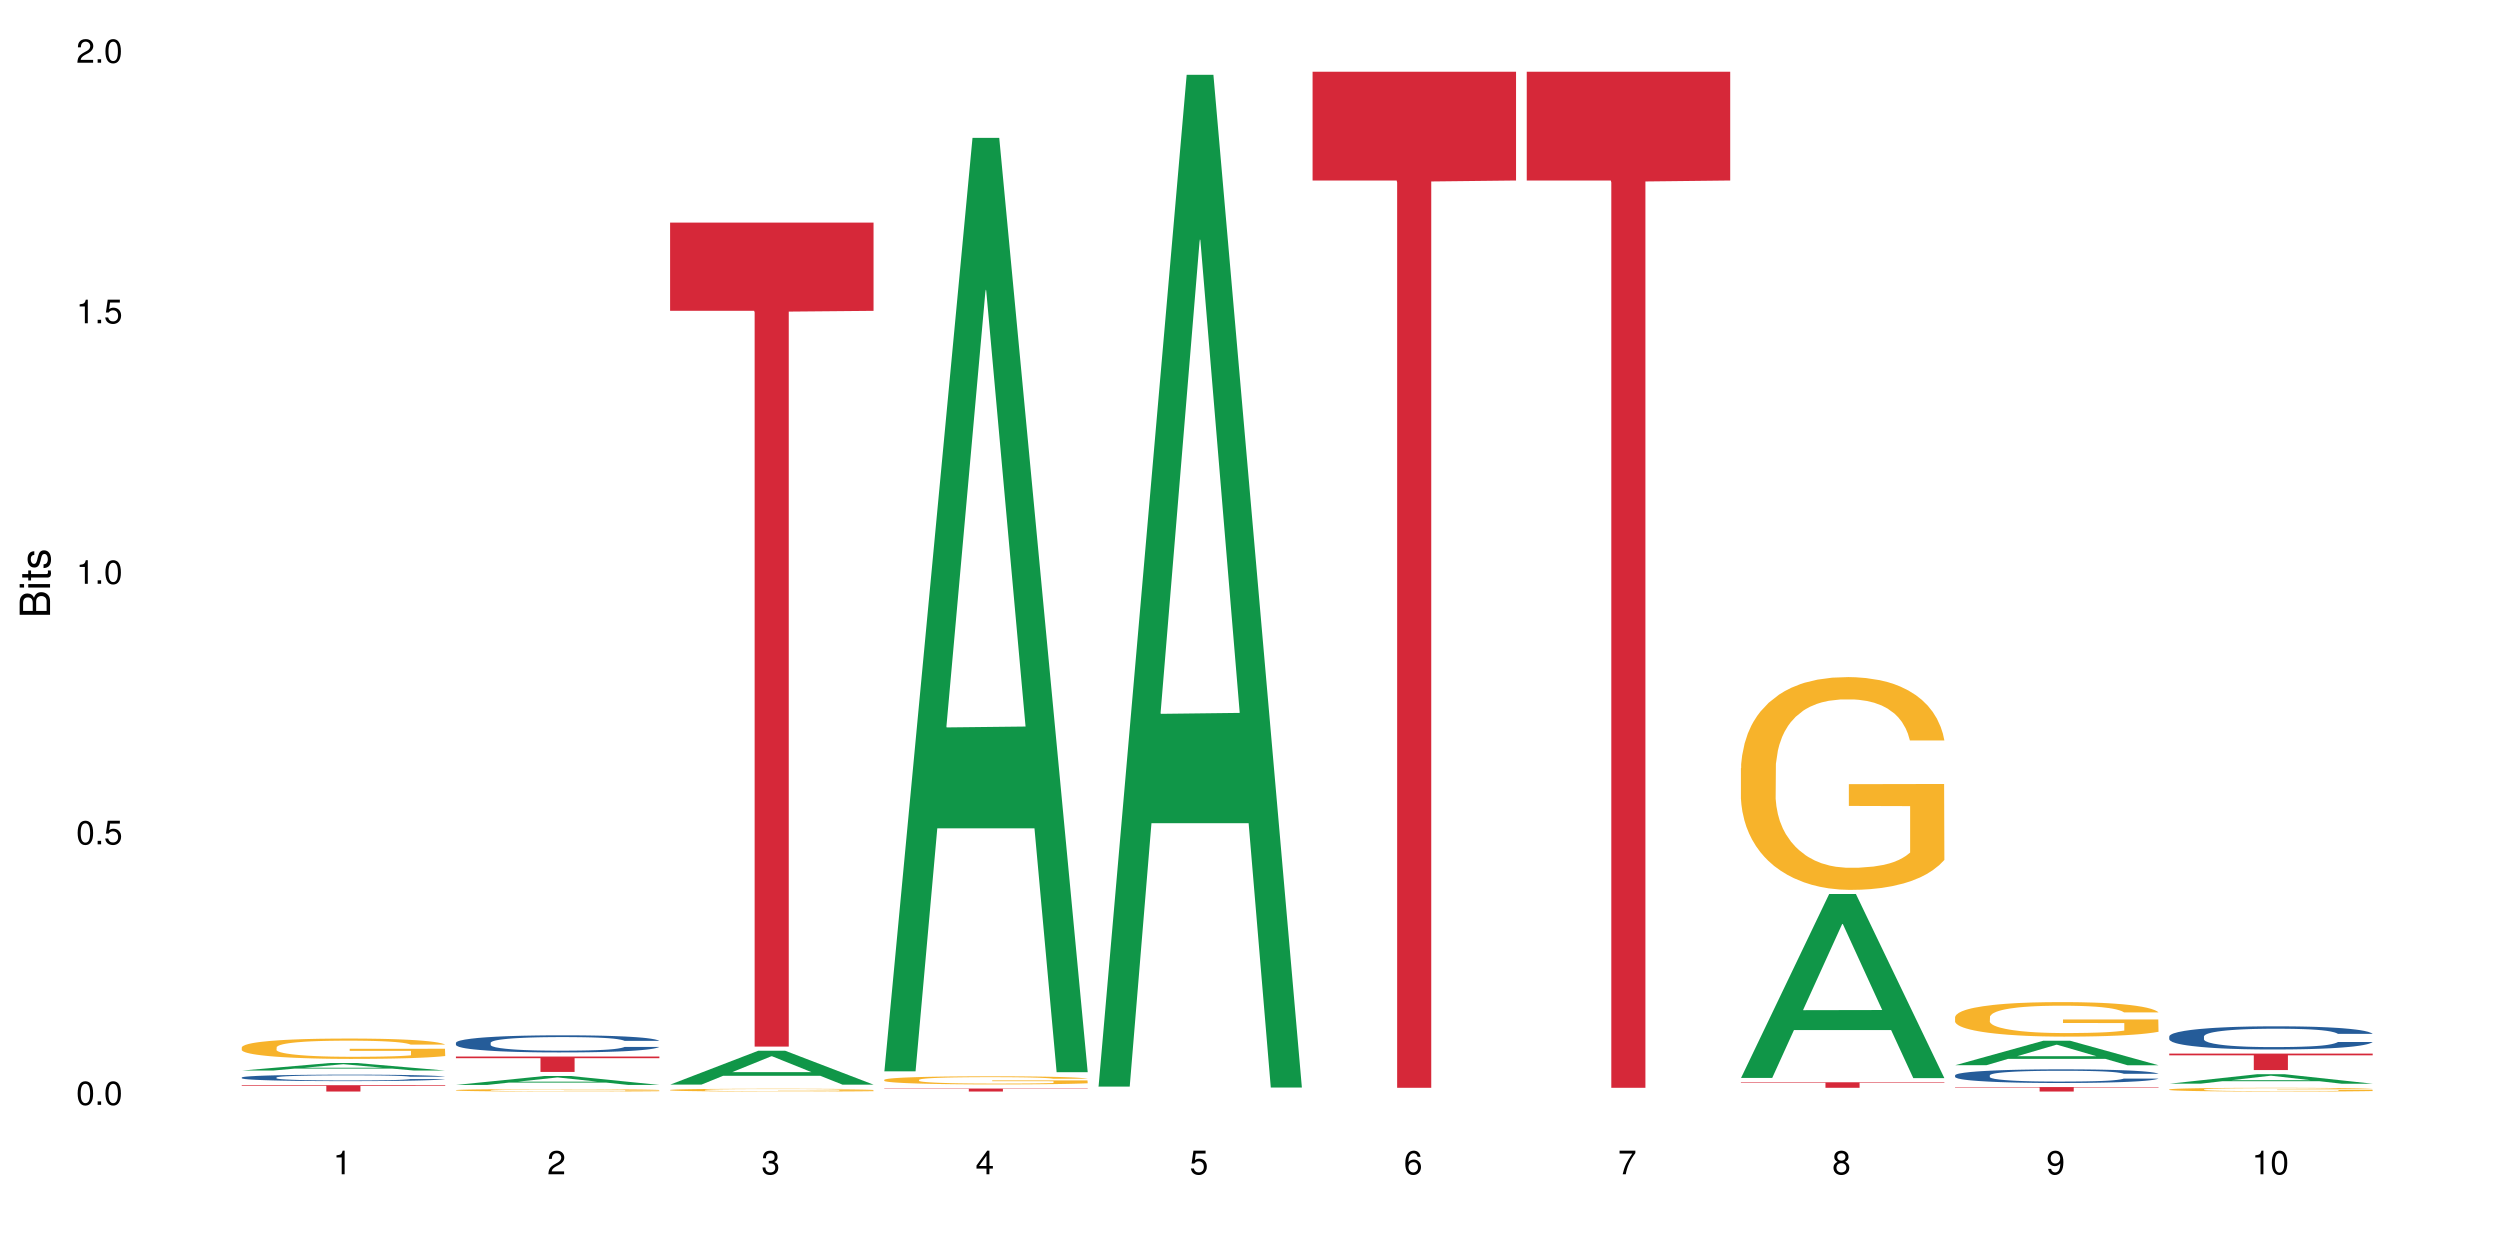 <?xml version="1.0" encoding="UTF-8"?>
<svg xmlns="http://www.w3.org/2000/svg" xmlns:xlink="http://www.w3.org/1999/xlink" width="720pt" height="360pt" viewBox="0 0 720 360" version="1.1">
<defs>
<g>
<symbol overflow="visible" id="glyph0-0">
<path style="stroke:none;" d=""/>
</symbol>
<symbol overflow="visible" id="glyph0-1">
<path style="stroke:none;" d="M 2.641 -6.797 C 2 -6.797 1.422 -6.531 1.078 -6.047 C 0.641 -5.453 0.406 -4.547 0.406 -3.297 C 0.406 -1 1.188 0.219 2.641 0.219 C 4.078 0.219 4.859 -1 4.859 -3.234 C 4.859 -4.562 4.656 -5.438 4.203 -6.047 C 3.844 -6.531 3.281 -6.797 2.641 -6.797 Z M 2.641 -6.047 C 3.547 -6.047 4 -5.125 4 -3.312 C 4 -1.375 3.562 -0.484 2.625 -0.484 C 1.734 -0.484 1.281 -1.422 1.281 -3.281 C 1.281 -5.141 1.734 -6.047 2.641 -6.047 Z M 2.641 -6.047 "/>
</symbol>
<symbol overflow="visible" id="glyph0-2">
<path style="stroke:none;" d="M 1.828 -1 L 0.828 -1 L 0.828 0 L 1.828 0 Z M 1.828 -1 "/>
</symbol>
<symbol overflow="visible" id="glyph0-3">
<path style="stroke:none;" d="M 4.562 -6.797 L 1.062 -6.797 L 0.547 -3.094 L 1.328 -3.094 C 1.719 -3.562 2.047 -3.734 2.578 -3.734 C 3.484 -3.734 4.062 -3.109 4.062 -2.094 C 4.062 -1.125 3.484 -0.531 2.578 -0.531 C 1.828 -0.531 1.375 -0.906 1.188 -1.672 L 0.328 -1.672 C 0.453 -1.109 0.547 -0.844 0.75 -0.594 C 1.125 -0.078 1.828 0.219 2.594 0.219 C 3.969 0.219 4.922 -0.781 4.922 -2.219 C 4.922 -3.562 4.031 -4.484 2.719 -4.484 C 2.25 -4.484 1.859 -4.359 1.469 -4.062 L 1.734 -5.969 L 4.562 -5.969 Z M 4.562 -6.797 "/>
</symbol>
<symbol overflow="visible" id="glyph0-4">
<path style="stroke:none;" d="M 2.484 -4.844 L 2.484 0 L 3.328 0 L 3.328 -6.797 L 2.766 -6.797 C 2.469 -5.75 2.281 -5.609 0.984 -5.453 L 0.984 -4.844 Z M 2.484 -4.844 "/>
</symbol>
<symbol overflow="visible" id="glyph0-5">
<path style="stroke:none;" d="M 4.859 -0.828 L 1.281 -0.828 C 1.359 -1.391 1.672 -1.75 2.5 -2.234 L 3.469 -2.75 C 4.406 -3.266 4.906 -3.969 4.906 -4.812 C 4.906 -5.375 4.672 -5.906 4.266 -6.266 C 3.859 -6.625 3.375 -6.797 2.719 -6.797 C 1.859 -6.797 1.219 -6.5 0.844 -5.922 C 0.609 -5.562 0.5 -5.125 0.484 -4.438 L 1.328 -4.438 C 1.359 -4.906 1.406 -5.188 1.531 -5.406 C 1.75 -5.812 2.188 -6.062 2.703 -6.062 C 3.469 -6.062 4.031 -5.516 4.031 -4.781 C 4.031 -4.25 3.719 -3.797 3.125 -3.438 L 2.234 -2.938 C 0.812 -2.141 0.406 -1.5 0.328 0 L 4.859 0 Z M 4.859 -0.828 "/>
</symbol>
<symbol overflow="visible" id="glyph0-6">
<path style="stroke:none;" d="M 2.125 -3.125 L 2.578 -3.125 C 3.516 -3.125 3.984 -2.703 3.984 -1.891 C 3.984 -1.031 3.469 -0.531 2.578 -0.531 C 1.656 -0.531 1.203 -0.984 1.156 -1.969 L 0.312 -1.969 C 0.344 -1.422 0.438 -1.078 0.609 -0.766 C 0.953 -0.109 1.625 0.219 2.547 0.219 C 3.953 0.219 4.859 -0.609 4.859 -1.906 C 4.859 -2.766 4.516 -3.25 3.703 -3.516 C 4.344 -3.766 4.656 -4.25 4.656 -4.938 C 4.656 -6.109 3.875 -6.797 2.578 -6.797 C 1.203 -6.797 0.484 -6.047 0.453 -4.609 L 1.297 -4.609 C 1.312 -5.016 1.344 -5.25 1.453 -5.453 C 1.641 -5.828 2.062 -6.062 2.594 -6.062 C 3.344 -6.062 3.797 -5.625 3.797 -4.906 C 3.797 -4.422 3.609 -4.141 3.25 -3.984 C 3.016 -3.891 2.719 -3.844 2.125 -3.844 Z M 2.125 -3.125 "/>
</symbol>
<symbol overflow="visible" id="glyph0-7">
<path style="stroke:none;" d="M 3.141 -1.625 L 3.141 0 L 3.984 0 L 3.984 -1.625 L 4.984 -1.625 L 4.984 -2.391 L 3.984 -2.391 L 3.984 -6.797 L 3.359 -6.797 L 0.266 -2.516 L 0.266 -1.625 Z M 3.141 -2.391 L 1 -2.391 L 3.141 -5.359 Z M 3.141 -2.391 "/>
</symbol>
<symbol overflow="visible" id="glyph0-8">
<path style="stroke:none;" d="M 4.781 -5.031 C 4.609 -6.141 3.891 -6.797 2.844 -6.797 C 2.094 -6.797 1.422 -6.438 1.031 -5.828 C 0.609 -5.172 0.406 -4.344 0.406 -3.094 C 0.406 -1.953 0.578 -1.234 0.984 -0.625 C 1.359 -0.078 1.953 0.219 2.703 0.219 C 3.984 0.219 4.922 -0.734 4.922 -2.078 C 4.922 -3.344 4.062 -4.234 2.844 -4.234 C 2.172 -4.234 1.641 -3.969 1.281 -3.469 C 1.281 -5.125 1.828 -6.047 2.797 -6.047 C 3.391 -6.047 3.797 -5.672 3.938 -5.031 Z M 2.734 -3.484 C 3.547 -3.484 4.062 -2.922 4.062 -2 C 4.062 -1.156 3.484 -0.531 2.703 -0.531 C 1.922 -0.531 1.328 -1.188 1.328 -2.047 C 1.328 -2.891 1.906 -3.484 2.734 -3.484 Z M 2.734 -3.484 "/>
</symbol>
<symbol overflow="visible" id="glyph0-9">
<path style="stroke:none;" d="M 4.984 -6.797 L 0.438 -6.797 L 0.438 -5.969 L 4.109 -5.969 C 2.5 -3.656 1.828 -2.234 1.328 0 L 2.219 0 C 2.594 -2.172 3.453 -4.047 4.984 -6.094 Z M 4.984 -6.797 "/>
</symbol>
<symbol overflow="visible" id="glyph0-10">
<path style="stroke:none;" d="M 3.75 -3.578 C 4.453 -4 4.688 -4.344 4.688 -4.984 C 4.688 -6.047 3.844 -6.797 2.641 -6.797 C 1.438 -6.797 0.594 -6.047 0.594 -4.984 C 0.594 -4.359 0.828 -4.016 1.516 -3.578 C 0.734 -3.203 0.359 -2.641 0.359 -1.891 C 0.359 -0.641 1.297 0.219 2.641 0.219 C 3.984 0.219 4.922 -0.641 4.922 -1.875 C 4.922 -2.641 4.531 -3.203 3.75 -3.578 Z M 2.641 -6.047 C 3.359 -6.047 3.812 -5.625 3.812 -4.969 C 3.812 -4.344 3.344 -3.922 2.641 -3.922 C 1.922 -3.922 1.453 -4.344 1.453 -4.984 C 1.453 -5.625 1.922 -6.047 2.641 -6.047 Z M 2.641 -3.203 C 3.484 -3.203 4.062 -2.672 4.062 -1.875 C 4.062 -1.062 3.484 -0.531 2.625 -0.531 C 1.797 -0.531 1.219 -1.078 1.219 -1.875 C 1.219 -2.672 1.797 -3.203 2.641 -3.203 Z M 2.641 -3.203 "/>
</symbol>
<symbol overflow="visible" id="glyph0-11">
<path style="stroke:none;" d="M 0.516 -1.547 C 0.672 -0.438 1.406 0.219 2.438 0.219 C 3.188 0.219 3.859 -0.141 4.266 -0.75 C 4.688 -1.406 4.891 -2.25 4.891 -3.484 C 4.891 -4.625 4.703 -5.359 4.312 -5.953 C 3.938 -6.5 3.344 -6.797 2.594 -6.797 C 1.297 -6.797 0.359 -5.844 0.359 -4.516 C 0.359 -3.25 1.234 -2.344 2.453 -2.344 C 3.094 -2.344 3.562 -2.578 4.016 -3.109 C 4 -1.453 3.469 -0.531 2.5 -0.531 C 1.906 -0.531 1.484 -0.906 1.359 -1.547 Z M 2.578 -6.062 C 3.375 -6.062 3.969 -5.406 3.969 -4.531 C 3.969 -3.688 3.375 -3.094 2.547 -3.094 C 1.734 -3.094 1.234 -3.672 1.234 -4.578 C 1.234 -5.438 1.797 -6.062 2.578 -6.062 Z M 2.578 -6.062 "/>
</symbol>
<symbol overflow="visible" id="glyph1-0">
<path style="stroke:none;" d=""/>
</symbol>
<symbol overflow="visible" id="glyph1-1">
<path style="stroke:none;" d="M 0 -0.953 L 0 -4.891 C 0 -5.719 -0.234 -6.344 -0.734 -6.797 C -1.188 -7.234 -1.812 -7.469 -2.5 -7.469 C -3.547 -7.469 -4.188 -7 -4.625 -5.875 C -4.984 -6.672 -5.641 -7.094 -6.531 -7.094 C -7.156 -7.094 -7.734 -6.859 -8.141 -6.391 C -8.562 -5.938 -8.75 -5.344 -8.75 -4.5 L -8.75 -0.953 Z M -4.984 -2.062 L -7.766 -2.062 L -7.766 -4.219 C -7.766 -4.844 -7.688 -5.203 -7.453 -5.5 C -7.219 -5.812 -6.859 -5.969 -6.375 -5.969 C -5.906 -5.969 -5.531 -5.812 -5.297 -5.5 C -5.062 -5.203 -4.984 -4.844 -4.984 -4.219 Z M -0.984 -2.062 L -4 -2.062 L -4 -4.781 C -4 -5.328 -3.859 -5.688 -3.578 -5.953 C -3.297 -6.219 -2.922 -6.359 -2.484 -6.359 C -2.062 -6.359 -1.688 -6.219 -1.406 -5.953 C -1.109 -5.688 -0.984 -5.328 -0.984 -4.781 Z M -0.984 -2.062 "/>
</symbol>
<symbol overflow="visible" id="glyph1-2">
<path style="stroke:none;" d="M -6.281 -1.797 L -6.281 -0.797 L 0 -0.797 L 0 -1.797 Z M -8.75 -1.797 L -8.75 -0.797 L -7.484 -0.797 L -7.484 -1.797 Z M -8.75 -1.797 "/>
</symbol>
<symbol overflow="visible" id="glyph1-3">
<path style="stroke:none;" d="M -6.281 -3.047 L -6.281 -2.016 L -8.016 -2.016 L -8.016 -1.016 L -6.281 -1.016 L -6.281 -0.172 L -5.469 -0.172 L -5.469 -1.016 L -0.719 -1.016 C -0.078 -1.016 0.281 -1.453 0.281 -2.234 C 0.281 -2.469 0.25 -2.719 0.188 -3.047 L -0.641 -3.047 C -0.609 -2.922 -0.594 -2.766 -0.594 -2.562 C -0.594 -2.141 -0.719 -2.016 -1.156 -2.016 L -5.469 -2.016 L -5.469 -3.047 Z M -6.281 -3.047 "/>
</symbol>
<symbol overflow="visible" id="glyph1-4">
<path style="stroke:none;" d="M -4.531 -5.25 C -5.766 -5.25 -6.469 -4.422 -6.469 -2.969 C -6.469 -1.516 -5.719 -0.562 -4.547 -0.562 C -3.562 -0.562 -3.094 -1.062 -2.734 -2.562 L -2.516 -3.484 C -2.344 -4.188 -2.094 -4.469 -1.625 -4.469 C -1.047 -4.469 -0.641 -3.875 -0.641 -3 C -0.641 -2.453 -0.797 -2 -1.062 -1.75 C -1.25 -1.594 -1.422 -1.531 -1.875 -1.469 L -1.875 -0.406 C -0.422 -0.453 0.281 -1.266 0.281 -2.922 C 0.281 -4.5 -0.5 -5.516 -1.719 -5.516 C -2.656 -5.516 -3.172 -4.984 -3.469 -3.734 L -3.703 -2.766 C -3.891 -1.953 -4.156 -1.609 -4.594 -1.609 C -5.172 -1.609 -5.547 -2.125 -5.547 -2.938 C -5.547 -3.75 -5.203 -4.172 -4.531 -4.203 Z M -4.531 -5.25 "/>
</symbol>
</g>
</defs>
<g id="surface100052">
<rect x="0" y="0" width="720" height="360" style="fill:rgb(100%,100%,100%);fill-opacity:1;stroke:none;"/>
<path style=" stroke:none;fill-rule:nonzero;fill:rgb(6.275%,58.824%,28.235%);fill-opacity:1;" d="M 69.629 308.32 L 69.691 308.316 L 95.047 306.145 L 102.746 306.145 L 128.223 308.32 L 119.273 308.32 L 112.887 307.754 L 84.902 307.754 L 78.645 308.32 L 69.629 308.32 L 87.598 307.516 L 110.32 307.516 L 98.988 306.5 L 98.863 306.496 L 98.738 306.504 L 87.535 307.516 L 87.598 307.516 Z M 69.629 308.32 "/>
<path style=" stroke:none;fill-rule:nonzero;fill:rgb(14.51%,36.078%,60%);fill-opacity:1;" d="M 69.629 310.312 L 69.699 310.309 L 69.699 310.27 L 69.914 310.203 L 70.414 310.121 L 70.914 310.066 L 72.203 309.965 L 73.988 309.867 L 75.848 309.793 L 77.203 309.75 L 78.418 309.715 L 81.207 309.652 L 82.992 309.621 L 84.922 309.59 L 87.281 309.562 L 88.996 309.547 L 92.852 309.52 L 95.711 309.508 L 97.926 309.5 L 102.715 309.5 L 105.574 309.508 L 107.645 309.516 L 109.93 309.531 L 111.859 309.547 L 115.219 309.582 L 118.219 309.629 L 119.578 309.656 L 121.723 309.711 L 123.367 309.762 L 124.508 309.805 L 125.797 309.867 L 126.938 309.945 L 127.797 310.031 L 128.223 310.105 L 118.219 310.105 L 117.719 310.039 L 117.148 309.984 L 116.078 309.914 L 115.004 309.867 L 113.504 309.816 L 112.148 309.785 L 110.289 309.75 L 108.645 309.73 L 106.93 309.715 L 105.285 309.707 L 102.141 309.695 L 98.5 309.695 L 97.141 309.699 L 94.355 309.711 L 92.852 309.723 L 90.711 309.746 L 89.207 309.77 L 87.422 309.805 L 86.207 309.832 L 84.707 309.879 L 83.637 309.918 L 82.422 309.973 L 81.707 310.016 L 81.062 310.062 L 80.492 310.121 L 80.062 310.18 L 79.777 310.242 L 79.633 310.305 L 79.633 310.566 L 79.777 310.629 L 80.133 310.699 L 81.062 310.805 L 82.422 310.895 L 83.992 310.965 L 85.492 311.016 L 86.352 311.039 L 87.492 311.066 L 89.281 311.102 L 91.852 311.137 L 93.352 311.148 L 95.641 311.164 L 97.996 311.172 L 101.141 311.172 L 103.93 311.164 L 105.785 311.156 L 107.715 311.141 L 110.359 311.113 L 112.004 311.086 L 113.434 311.051 L 114.504 311.02 L 115.219 310.992 L 116.293 310.941 L 117.148 310.883 L 117.793 310.824 L 118.219 310.766 L 128.223 310.766 L 127.797 310.832 L 127.152 310.898 L 126.508 310.949 L 125.508 311.008 L 124.367 311.062 L 122.723 311.121 L 121.363 311.16 L 119.578 311.203 L 117.934 311.234 L 116.148 311.266 L 113.504 311.297 L 111.789 311.316 L 109.93 311.332 L 107.715 311.344 L 104.93 311.355 L 101.93 311.363 L 99.141 311.363 L 96.141 311.359 L 93.926 311.355 L 90.996 311.34 L 87.352 311.309 L 84.707 311.277 L 82.633 311.242 L 80.848 311.211 L 78.848 311.164 L 76.273 311.09 L 74.703 311.031 L 73.633 310.984 L 72.418 310.918 L 71.559 310.855 L 70.559 310.762 L 69.844 310.641 L 69.629 310.547 Z M 69.629 310.312 "/>
<path style=" stroke:none;fill-rule:nonzero;fill:rgb(96.863%,70.196%,16.863%);fill-opacity:1;" d="M 69.629 301.609 L 69.699 301.605 L 69.699 301.5 L 69.988 301.258 L 70.703 300.926 L 71.629 300.652 L 72.629 300.438 L 73.273 300.324 L 74.344 300.164 L 75.273 300.047 L 77.633 299.805 L 80.633 299.582 L 82.277 299.484 L 84.137 299.395 L 86.777 299.293 L 87.992 299.254 L 91.711 299.168 L 95.926 299.117 L 100.57 299.098 L 102.715 299.105 L 105.645 299.125 L 109.645 299.184 L 111.934 299.238 L 113.719 299.293 L 115.578 299.363 L 117.863 299.469 L 120.008 299.598 L 121.723 299.727 L 123.438 299.887 L 124.867 300.059 L 126.082 300.246 L 127.152 300.469 L 127.797 300.656 L 128.223 300.844 L 118.293 300.844 L 117.719 300.656 L 117.078 300.512 L 116.004 300.336 L 114.934 300.207 L 113.863 300.105 L 111.859 299.969 L 110.145 299.883 L 108.004 299.805 L 105.93 299.758 L 103.57 299.727 L 102.141 299.715 L 98.355 299.715 L 94.926 299.754 L 92.926 299.797 L 91.496 299.84 L 89.496 299.918 L 88.281 299.984 L 87.566 300.027 L 85.422 300.191 L 83.992 300.344 L 83.207 300.445 L 82.207 300.605 L 81.492 300.75 L 80.707 300.965 L 80.277 301.125 L 79.703 301.488 L 79.633 302.453 L 79.848 302.656 L 80.277 302.875 L 80.848 303.066 L 81.707 303.27 L 82.562 303.426 L 84.062 303.637 L 85.352 303.773 L 86.352 303.867 L 88.281 304.012 L 89.066 304.059 L 90.922 304.156 L 92.852 304.23 L 95.211 304.293 L 96.996 304.324 L 99.855 304.352 L 103.5 304.352 L 107.789 304.32 L 110.504 304.277 L 112.359 304.234 L 113.574 304.199 L 115.078 304.141 L 116.148 304.086 L 117.148 304.027 L 118.363 303.934 L 118.363 302.656 L 100.715 302.648 L 100.715 302.051 L 128.152 302.043 L 128.223 304.141 L 126.723 304.285 L 124.867 304.422 L 123.078 304.531 L 121.223 304.621 L 118.578 304.723 L 116.434 304.785 L 113.148 304.863 L 110.145 304.91 L 107 304.941 L 104.215 304.957 L 100.93 304.965 L 97.996 304.953 L 94.855 304.922 L 92.352 304.879 L 90.066 304.824 L 87.781 304.754 L 84.922 304.641 L 83.062 304.551 L 81.133 304.438 L 79.203 304.305 L 77.488 304.16 L 76.348 304.047 L 75.203 303.918 L 73.988 303.758 L 72.844 303.578 L 71.988 303.41 L 71.203 303.223 L 70.629 303.047 L 70.059 302.805 L 69.773 302.613 L 69.629 302.445 Z M 69.629 301.609 "/>
<path style=" stroke:none;fill-rule:nonzero;fill:rgb(83.922%,15.686%,22.353%);fill-opacity:1;" d="M 69.629 312.543 L 128.223 312.543 L 128.223 312.738 L 103.805 312.742 L 103.805 314.371 L 93.98 314.371 L 93.98 312.742 L 93.836 312.738 L 69.629 312.738 Z M 69.629 312.543 "/>
<path style=" stroke:none;fill-rule:nonzero;fill:rgb(6.275%,58.824%,28.235%);fill-opacity:1;" d="M 131.309 312.461 L 131.371 312.457 L 156.727 309.891 L 164.426 309.891 L 189.902 312.461 L 180.953 312.461 L 174.566 311.789 L 146.582 311.789 L 140.324 312.461 L 131.309 312.461 L 149.273 311.512 L 172 311.512 L 160.668 310.309 L 160.543 310.309 L 160.418 310.312 L 149.211 311.512 L 149.273 311.512 Z M 131.309 312.461 "/>
<path style=" stroke:none;fill-rule:nonzero;fill:rgb(14.51%,36.078%,60%);fill-opacity:1;" d="M 131.309 300.316 L 131.379 300.312 L 131.379 300.203 L 131.594 300.031 L 132.094 299.816 L 132.594 299.668 L 133.883 299.402 L 135.668 299.145 L 137.523 298.945 L 138.883 298.828 L 140.098 298.738 L 142.883 298.57 L 144.672 298.484 L 146.602 298.406 L 148.957 298.332 L 150.672 298.285 L 154.531 298.215 L 157.391 298.184 L 159.605 298.168 L 164.395 298.168 L 167.25 298.188 L 169.324 298.211 L 171.609 298.246 L 173.539 298.285 L 176.898 298.387 L 179.898 298.512 L 181.258 298.586 L 183.402 298.723 L 185.043 298.859 L 186.188 298.977 L 187.473 299.145 L 188.617 299.348 L 189.477 299.578 L 189.902 299.77 L 179.898 299.77 L 179.398 299.59 L 178.828 299.449 L 177.758 299.266 L 176.684 299.133 L 175.184 299.004 L 173.824 298.918 L 171.969 298.832 L 170.324 298.777 L 168.609 298.738 L 166.965 298.711 L 163.82 298.684 L 160.176 298.684 L 158.82 298.691 L 156.031 298.727 L 154.531 298.762 L 152.387 298.824 L 150.887 298.883 L 149.102 298.973 L 147.887 299.047 L 146.387 299.164 L 145.312 299.27 L 144.098 299.418 L 143.387 299.531 L 142.742 299.656 L 142.172 299.805 L 141.742 299.965 L 141.457 300.133 L 141.312 300.293 L 141.312 300.992 L 141.457 301.156 L 141.812 301.344 L 142.742 301.621 L 144.098 301.859 L 145.672 302.047 L 147.172 302.184 L 148.031 302.246 L 149.172 302.32 L 150.961 302.41 L 153.531 302.5 L 155.031 302.535 L 157.32 302.57 L 159.676 302.59 L 162.82 302.59 L 165.609 302.57 L 167.465 302.547 L 169.395 302.512 L 172.039 302.438 L 173.684 302.363 L 175.113 302.277 L 176.184 302.191 L 176.898 302.121 L 177.969 301.98 L 178.828 301.828 L 179.473 301.668 L 179.898 301.516 L 189.902 301.516 L 189.477 301.695 L 188.832 301.871 L 188.188 302.004 L 187.188 302.16 L 186.047 302.301 L 184.402 302.457 L 183.043 302.562 L 181.258 302.676 L 179.613 302.762 L 177.828 302.836 L 175.184 302.926 L 173.469 302.973 L 171.609 303.012 L 169.395 303.051 L 166.609 303.082 L 163.605 303.098 L 160.82 303.102 L 157.82 303.094 L 155.605 303.078 L 152.676 303.035 L 149.031 302.953 L 146.387 302.867 L 144.312 302.785 L 142.527 302.691 L 140.527 302.57 L 137.953 302.371 L 136.383 302.219 L 135.309 302.094 L 134.094 301.918 L 133.238 301.758 L 132.238 301.508 L 131.523 301.188 L 131.309 300.938 Z M 131.309 300.316 "/>
<path style=" stroke:none;fill-rule:nonzero;fill:rgb(96.863%,70.196%,16.863%);fill-opacity:1;" d="M 131.309 313.953 L 131.379 313.953 L 131.379 313.941 L 131.664 313.91 L 132.379 313.867 L 133.309 313.836 L 134.309 313.809 L 134.953 313.793 L 136.023 313.773 L 136.953 313.758 L 139.312 313.73 L 142.312 313.703 L 143.957 313.691 L 145.812 313.68 L 148.457 313.664 L 149.672 313.66 L 153.391 313.652 L 157.605 313.645 L 162.25 313.641 L 164.395 313.641 L 167.324 313.645 L 171.324 313.652 L 173.613 313.66 L 175.398 313.664 L 177.254 313.676 L 179.543 313.688 L 181.688 313.703 L 183.402 313.719 L 185.117 313.738 L 186.547 313.762 L 187.762 313.785 L 188.832 313.812 L 189.477 313.836 L 189.902 313.859 L 179.973 313.859 L 179.398 313.836 L 178.758 313.816 L 177.684 313.797 L 176.613 313.781 L 175.539 313.766 L 173.539 313.75 L 171.824 313.738 L 169.68 313.73 L 167.609 313.723 L 165.25 313.719 L 160.035 313.719 L 156.605 313.723 L 154.605 313.727 L 153.176 313.734 L 151.172 313.742 L 149.957 313.75 L 149.246 313.758 L 147.102 313.777 L 145.672 313.797 L 144.887 313.809 L 143.887 313.828 L 143.172 313.848 L 142.383 313.875 L 141.957 313.895 L 141.383 313.938 L 141.312 314.059 L 141.527 314.082 L 141.957 314.109 L 142.527 314.137 L 143.387 314.16 L 144.242 314.18 L 145.742 314.207 L 147.027 314.223 L 148.031 314.234 L 149.957 314.254 L 150.746 314.258 L 152.602 314.27 L 154.531 314.281 L 156.891 314.289 L 158.676 314.293 L 165.18 314.293 L 169.469 314.289 L 172.184 314.285 L 174.039 314.281 L 175.254 314.277 L 176.754 314.27 L 177.828 314.262 L 178.828 314.254 L 180.043 314.242 L 180.043 314.082 L 162.391 314.082 L 162.391 314.008 L 189.832 314.008 L 189.902 314.27 L 188.402 314.285 L 186.547 314.305 L 184.758 314.316 L 182.902 314.328 L 180.258 314.34 L 178.113 314.348 L 174.824 314.359 L 171.824 314.363 L 168.68 314.367 L 165.895 314.371 L 159.676 314.371 L 156.531 314.367 L 154.031 314.359 L 151.746 314.352 L 149.457 314.344 L 146.602 314.332 L 144.742 314.32 L 140.883 314.289 L 139.168 314.27 L 138.027 314.258 L 136.883 314.242 L 135.668 314.223 L 134.523 314.199 L 133.668 314.176 L 132.879 314.156 L 132.309 314.133 L 131.738 314.102 L 131.453 314.078 L 131.309 314.059 Z M 131.309 313.953 "/>
<path style=" stroke:none;fill-rule:nonzero;fill:rgb(83.922%,15.686%,22.353%);fill-opacity:1;" d="M 131.309 304.281 L 189.902 304.281 L 189.902 304.758 L 165.484 304.762 L 165.484 308.711 L 155.656 308.711 L 155.656 304.766 L 155.516 304.758 L 131.309 304.758 Z M 131.309 304.281 "/>
<path style=" stroke:none;fill-rule:nonzero;fill:rgb(6.275%,58.824%,28.235%);fill-opacity:1;" d="M 192.988 312.371 L 193.051 312.359 L 218.402 302.605 L 226.105 302.605 L 251.582 312.379 L 242.629 312.379 L 236.246 309.828 L 208.262 309.828 L 202.004 312.371 L 192.988 312.371 L 210.953 308.773 L 233.68 308.766 L 222.348 304.203 L 222.223 304.195 L 222.098 304.223 L 210.891 308.766 L 210.953 308.773 Z M 192.988 312.371 "/>
<path style=" stroke:none;fill-rule:nonzero;fill:rgb(96.863%,70.196%,16.863%);fill-opacity:1;" d="M 192.988 313.906 L 193.059 313.906 L 193.059 313.891 L 193.344 313.859 L 194.059 313.812 L 194.988 313.773 L 195.988 313.746 L 196.633 313.73 L 197.703 313.707 L 198.633 313.691 L 200.992 313.656 L 203.992 313.625 L 205.637 313.613 L 207.492 313.602 L 210.137 313.586 L 211.352 313.582 L 215.066 313.57 L 219.285 313.562 L 223.93 313.559 L 226.074 313.559 L 229.004 313.562 L 233.004 313.57 L 235.289 313.578 L 237.078 313.586 L 238.934 313.594 L 241.223 313.609 L 243.367 313.629 L 245.082 313.645 L 246.797 313.668 L 248.223 313.691 L 249.438 313.719 L 250.512 313.75 L 251.152 313.773 L 251.582 313.801 L 241.648 313.801 L 241.078 313.773 L 240.434 313.754 L 239.363 313.73 L 238.293 313.711 L 237.219 313.699 L 235.219 313.68 L 233.504 313.668 L 231.359 313.656 L 229.289 313.648 L 226.93 313.645 L 221.715 313.645 L 218.285 313.648 L 216.281 313.656 L 214.855 313.66 L 212.852 313.672 L 211.637 313.68 L 210.922 313.688 L 208.781 313.711 L 207.352 313.73 L 206.566 313.746 L 205.562 313.766 L 204.852 313.789 L 204.062 313.816 L 203.637 313.84 L 203.062 313.891 L 202.992 314.023 L 203.207 314.051 L 203.637 314.082 L 204.207 314.109 L 205.062 314.137 L 205.922 314.156 L 207.422 314.188 L 208.707 314.207 L 209.707 314.219 L 211.637 314.238 L 212.426 314.246 L 214.281 314.258 L 216.211 314.27 L 218.57 314.277 L 220.355 314.281 L 223.215 314.285 L 226.859 314.285 L 231.145 314.281 L 233.863 314.277 L 235.719 314.27 L 236.934 314.266 L 238.434 314.258 L 239.508 314.25 L 240.508 314.242 L 241.723 314.227 L 241.723 314.051 L 224.07 314.051 L 224.07 313.969 L 251.512 313.965 L 251.582 314.258 L 250.082 314.277 L 248.223 314.297 L 246.438 314.312 L 244.578 314.324 L 241.938 314.336 L 239.793 314.348 L 236.504 314.355 L 233.504 314.363 L 230.359 314.367 L 227.574 314.371 L 221.355 314.371 L 218.211 314.363 L 215.711 314.359 L 213.426 314.352 L 211.137 314.34 L 208.281 314.328 L 206.422 314.312 L 202.562 314.281 L 200.848 314.258 L 199.703 314.242 L 198.562 314.227 L 197.348 314.203 L 196.203 314.18 L 195.348 314.156 L 194.559 314.129 L 193.988 314.105 L 193.418 314.07 L 193.129 314.047 L 192.988 314.023 Z M 192.988 313.906 "/>
<path style=" stroke:none;fill-rule:nonzero;fill:rgb(83.922%,15.686%,22.353%);fill-opacity:1;" d="M 192.988 64.117 L 251.582 64.117 L 251.582 89.52 L 227.164 89.742 L 227.164 301.426 L 217.336 301.426 L 217.336 89.965 L 217.195 89.52 L 192.988 89.52 Z M 192.988 64.117 "/>
<path style=" stroke:none;fill-rule:nonzero;fill:rgb(6.275%,58.824%,28.235%);fill-opacity:1;" d="M 254.668 308.543 L 254.73 308.289 L 280.082 39.699 L 287.781 39.699 L 313.262 308.797 L 304.309 308.797 L 297.926 238.551 L 269.941 238.551 L 263.68 308.543 L 254.668 308.543 L 272.633 209.496 L 295.359 209.242 L 284.027 83.664 L 283.902 83.41 L 283.777 84.168 L 272.57 209.242 L 272.633 209.496 Z M 254.668 308.543 "/>
<path style=" stroke:none;fill-rule:nonzero;fill:rgb(96.863%,70.196%,16.863%);fill-opacity:1;" d="M 254.668 310.977 L 254.738 310.973 L 254.738 310.93 L 255.023 310.836 L 255.738 310.703 L 256.668 310.594 L 257.668 310.508 L 258.312 310.465 L 259.383 310.398 L 260.312 310.352 L 262.672 310.258 L 265.672 310.168 L 267.316 310.129 L 269.172 310.094 L 271.816 310.051 L 273.031 310.035 L 276.746 310.004 L 280.965 309.98 L 285.609 309.977 L 287.75 309.977 L 290.68 309.984 L 294.684 310.008 L 296.969 310.031 L 298.758 310.051 L 300.613 310.078 L 302.902 310.121 L 305.043 310.172 L 306.758 310.227 L 308.473 310.289 L 309.902 310.355 L 311.117 310.434 L 312.191 310.52 L 312.832 310.598 L 313.262 310.672 L 303.328 310.672 L 302.758 310.598 L 302.113 310.539 L 301.043 310.469 L 299.973 310.418 L 298.898 310.375 L 296.898 310.32 L 295.184 310.285 L 293.039 310.258 L 290.969 310.238 L 288.609 310.227 L 287.18 310.219 L 283.395 310.219 L 279.961 310.234 L 277.961 310.254 L 276.531 310.27 L 274.531 310.301 L 273.316 310.328 L 272.602 310.344 L 270.457 310.41 L 269.031 310.469 L 268.242 310.512 L 267.242 310.574 L 266.527 310.633 L 265.742 310.719 L 265.312 310.781 L 264.742 310.926 L 264.672 311.312 L 264.887 311.395 L 265.312 311.48 L 265.887 311.559 L 266.742 311.637 L 267.602 311.699 L 269.102 311.785 L 270.387 311.84 L 271.387 311.875 L 273.316 311.934 L 274.102 311.953 L 275.961 311.992 L 277.891 312.02 L 280.25 312.047 L 282.035 312.059 L 284.895 312.07 L 288.539 312.07 L 292.824 312.059 L 295.539 312.039 L 297.398 312.023 L 298.613 312.008 L 300.113 311.984 L 301.188 311.961 L 302.188 311.938 L 303.402 311.902 L 303.402 311.395 L 285.75 311.391 L 285.75 311.152 L 313.191 311.148 L 313.262 311.984 L 311.762 312.043 L 309.902 312.098 L 308.117 312.141 L 306.258 312.176 L 303.617 312.219 L 301.473 312.242 L 298.184 312.273 L 295.184 312.293 L 292.039 312.305 L 289.254 312.312 L 285.965 312.312 L 283.035 312.309 L 279.891 312.297 L 277.391 312.277 L 275.105 312.258 L 272.816 312.23 L 269.957 312.184 L 268.102 312.148 L 266.172 312.105 L 264.242 312.051 L 262.527 311.992 L 261.383 311.949 L 260.242 311.898 L 259.027 311.832 L 257.883 311.762 L 257.023 311.695 L 256.238 311.617 L 255.668 311.547 L 255.094 311.453 L 254.809 311.375 L 254.668 311.309 Z M 254.668 310.977 "/>
<path style=" stroke:none;fill-rule:nonzero;fill:rgb(83.922%,15.686%,22.353%);fill-opacity:1;" d="M 254.668 313.492 L 313.262 313.492 L 313.262 313.586 L 288.84 313.586 L 288.84 314.371 L 279.016 314.371 L 279.016 313.59 L 278.875 313.586 L 254.668 313.586 Z M 254.668 313.492 "/>
<path style=" stroke:none;fill-rule:nonzero;fill:rgb(6.275%,58.824%,28.235%);fill-opacity:1;" d="M 316.348 312.945 L 316.41 312.672 L 341.762 21.539 L 349.461 21.539 L 374.941 313.219 L 365.988 313.219 L 359.605 237.082 L 331.621 237.082 L 325.359 312.945 L 316.348 312.945 L 334.312 205.586 L 357.039 205.312 L 345.707 69.191 L 345.582 68.918 L 345.457 69.742 L 334.25 205.312 L 334.312 205.586 Z M 316.348 312.945 "/>
<path style=" stroke:none;fill-rule:nonzero;fill:rgb(83.922%,15.686%,22.353%);fill-opacity:1;" d="M 378.023 20.664 L 436.621 20.664 L 436.621 51.984 L 412.199 52.262 L 412.199 313.289 L 402.375 313.289 L 402.375 52.535 L 402.23 51.984 L 378.023 51.984 Z M 378.023 20.664 "/>
<path style=" stroke:none;fill-rule:nonzero;fill:rgb(83.922%,15.686%,22.353%);fill-opacity:1;" d="M 439.703 20.664 L 498.301 20.664 L 498.301 51.984 L 473.879 52.262 L 473.879 313.289 L 464.055 313.289 L 464.055 52.535 L 463.91 51.984 L 439.703 51.984 Z M 439.703 20.664 "/>
<path style=" stroke:none;fill-rule:nonzero;fill:rgb(6.275%,58.824%,28.235%);fill-opacity:1;" d="M 501.383 310.453 L 501.445 310.402 L 526.801 257.469 L 534.5 257.469 L 559.98 310.504 L 551.027 310.504 L 544.641 296.66 L 516.66 296.66 L 510.398 310.453 L 501.383 310.453 L 519.352 290.93 L 542.074 290.883 L 530.742 266.133 L 530.617 266.082 L 530.492 266.23 L 519.289 290.883 L 519.352 290.93 Z M 501.383 310.453 "/>
<path style=" stroke:none;fill-rule:nonzero;fill:rgb(96.863%,70.196%,16.863%);fill-opacity:1;" d="M 501.383 221.25 L 501.453 221.195 L 501.453 220.074 L 501.742 217.555 L 502.457 214.086 L 503.383 211.23 L 504.383 208.992 L 505.027 207.816 L 506.102 206.137 L 507.027 204.906 L 509.387 202.387 L 512.387 200.035 L 514.031 199.031 L 515.891 198.078 L 518.535 197.016 L 519.75 196.621 L 523.465 195.727 L 527.68 195.168 L 532.324 195 L 534.469 195.055 L 537.398 195.281 L 541.398 195.895 L 543.688 196.453 L 545.473 197.016 L 547.332 197.742 L 549.617 198.863 L 551.762 200.203 L 553.477 201.547 L 555.191 203.227 L 556.621 205.02 L 557.836 206.977 L 558.906 209.328 L 559.551 211.289 L 559.98 213.246 L 550.047 213.246 L 549.473 211.289 L 548.832 209.777 L 547.758 207.93 L 546.688 206.586 L 545.617 205.523 L 543.613 204.066 L 541.898 203.172 L 539.758 202.387 L 537.684 201.883 L 535.324 201.547 L 533.898 201.438 L 530.109 201.438 L 526.68 201.828 L 524.68 202.277 L 523.25 202.723 L 521.25 203.562 L 520.035 204.234 L 519.32 204.684 L 517.176 206.418 L 515.746 207.984 L 514.961 209.047 L 513.961 210.727 L 513.246 212.238 L 512.461 214.477 L 512.031 216.156 L 511.461 219.961 L 511.387 230.039 L 511.602 232.164 L 512.031 234.457 L 512.602 236.473 L 513.461 238.602 L 514.316 240.223 L 515.816 242.406 L 517.105 243.863 L 518.105 244.812 L 520.035 246.324 L 520.82 246.828 L 522.68 247.836 L 524.605 248.621 L 526.965 249.293 L 528.75 249.629 L 531.609 249.906 L 535.254 249.906 L 539.543 249.57 L 542.258 249.125 L 544.113 248.676 L 545.328 248.285 L 546.832 247.668 L 547.902 247.109 L 548.902 246.492 L 550.117 245.543 L 550.117 232.164 L 532.469 232.109 L 532.469 225.84 L 559.906 225.785 L 559.98 247.668 L 558.477 249.18 L 556.621 250.633 L 554.832 251.754 L 552.977 252.707 L 550.332 253.77 L 548.188 254.441 L 544.902 255.223 L 541.898 255.727 L 538.754 256.062 L 535.969 256.23 L 532.684 256.289 L 529.754 256.176 L 526.609 255.84 L 524.105 255.391 L 521.82 254.832 L 519.535 254.105 L 516.676 252.93 L 514.816 251.977 L 512.887 250.801 L 510.957 249.402 L 509.242 247.891 L 508.102 246.715 L 506.957 245.375 L 505.742 243.695 L 504.598 241.793 L 503.742 240.055 L 502.957 238.098 L 502.383 236.25 L 501.812 233.73 L 501.527 231.715 L 501.383 229.98 Z M 501.383 221.25 "/>
<path style=" stroke:none;fill-rule:nonzero;fill:rgb(83.922%,15.686%,22.353%);fill-opacity:1;" d="M 501.383 311.684 L 559.98 311.684 L 559.98 311.852 L 535.559 311.855 L 535.559 313.281 L 525.734 313.281 L 525.734 311.855 L 525.59 311.852 L 501.383 311.852 Z M 501.383 311.684 "/>
<path style=" stroke:none;fill-rule:nonzero;fill:rgb(6.275%,58.824%,28.235%);fill-opacity:1;" d="M 563.062 306.785 L 563.125 306.777 L 588.48 299.73 L 596.18 299.73 L 621.656 306.793 L 612.707 306.793 L 606.32 304.949 L 578.336 304.949 L 572.078 306.785 L 563.062 306.785 L 581.031 304.188 L 603.754 304.18 L 592.422 300.883 L 592.297 300.879 L 592.172 300.898 L 580.965 304.18 L 581.031 304.188 Z M 563.062 306.785 "/>
<path style=" stroke:none;fill-rule:nonzero;fill:rgb(14.51%,36.078%,60%);fill-opacity:1;" d="M 563.062 309.68 L 563.133 309.68 L 563.133 309.59 L 563.348 309.457 L 563.848 309.281 L 564.348 309.164 L 565.637 308.953 L 567.422 308.746 L 569.281 308.59 L 570.637 308.496 L 571.852 308.426 L 574.641 308.293 L 576.426 308.223 L 578.355 308.16 L 580.711 308.102 L 582.426 308.066 L 586.285 308.008 L 589.145 307.98 L 591.359 307.973 L 596.148 307.973 L 599.004 307.984 L 601.078 308.004 L 603.363 308.031 L 605.293 308.066 L 608.652 308.145 L 611.652 308.246 L 613.012 308.301 L 615.156 308.414 L 616.797 308.52 L 617.941 308.613 L 619.227 308.746 L 620.371 308.91 L 621.23 309.094 L 621.656 309.246 L 611.652 309.246 L 611.152 309.102 L 610.582 308.992 L 609.512 308.844 L 608.438 308.742 L 606.938 308.637 L 605.578 308.566 L 603.723 308.5 L 602.078 308.457 L 600.363 308.426 L 598.719 308.402 L 595.574 308.383 L 591.93 308.383 L 590.574 308.387 L 587.785 308.418 L 586.285 308.441 L 584.145 308.492 L 582.641 308.539 L 580.855 308.609 L 579.641 308.672 L 578.141 308.766 L 577.066 308.848 L 575.855 308.965 L 575.141 309.055 L 574.496 309.156 L 573.926 309.277 L 573.496 309.402 L 573.211 309.535 L 573.066 309.664 L 573.066 310.219 L 573.211 310.352 L 573.566 310.5 L 574.496 310.719 L 575.855 310.91 L 577.426 311.062 L 578.926 311.168 L 579.785 311.219 L 580.926 311.277 L 582.715 311.348 L 585.285 311.422 L 586.785 311.449 L 589.074 311.477 L 591.43 311.492 L 594.574 311.492 L 597.363 311.477 L 599.219 311.461 L 601.148 311.43 L 603.793 311.371 L 605.438 311.312 L 606.867 311.246 L 607.938 311.176 L 608.652 311.117 L 609.723 311.008 L 610.582 310.887 L 611.227 310.758 L 611.652 310.637 L 621.656 310.637 L 621.23 310.781 L 620.586 310.922 L 619.941 311.023 L 618.941 311.152 L 617.801 311.262 L 616.156 311.387 L 614.797 311.469 L 613.012 311.559 L 611.367 311.629 L 609.582 311.691 L 606.938 311.762 L 605.223 311.797 L 603.363 311.828 L 601.148 311.859 L 598.363 311.883 L 595.363 311.898 L 592.574 311.902 L 589.574 311.895 L 587.359 311.879 L 584.43 311.848 L 580.785 311.785 L 578.141 311.715 L 576.066 311.648 L 574.281 311.574 L 572.281 311.477 L 569.707 311.32 L 568.137 311.199 L 567.062 311.098 L 565.848 310.957 L 564.992 310.832 L 563.992 310.629 L 563.277 310.375 L 563.062 310.176 Z M 563.062 309.68 "/>
<path style=" stroke:none;fill-rule:nonzero;fill:rgb(96.863%,70.196%,16.863%);fill-opacity:1;" d="M 563.062 292.863 L 563.133 292.855 L 563.133 292.676 L 563.422 292.266 L 564.133 291.703 L 565.062 291.238 L 566.062 290.875 L 566.707 290.684 L 567.777 290.41 L 568.707 290.211 L 571.066 289.805 L 574.066 289.422 L 575.711 289.258 L 577.57 289.105 L 580.211 288.93 L 581.426 288.867 L 585.145 288.723 L 589.359 288.633 L 594.004 288.605 L 596.148 288.613 L 599.078 288.648 L 603.078 288.75 L 605.367 288.84 L 607.152 288.93 L 609.012 289.051 L 611.297 289.23 L 613.441 289.449 L 615.156 289.668 L 616.871 289.941 L 618.301 290.23 L 619.516 290.547 L 620.586 290.93 L 621.23 291.246 L 621.656 291.566 L 611.727 291.566 L 611.152 291.246 L 610.512 291.004 L 609.438 290.703 L 608.367 290.484 L 607.293 290.312 L 605.293 290.074 L 603.578 289.93 L 601.434 289.805 L 599.363 289.723 L 597.004 289.668 L 595.574 289.648 L 591.789 289.648 L 588.359 289.711 L 586.359 289.785 L 584.93 289.859 L 582.93 289.996 L 581.715 290.102 L 581 290.176 L 578.855 290.457 L 577.426 290.711 L 576.641 290.883 L 575.641 291.156 L 574.926 291.402 L 574.137 291.766 L 573.711 292.039 L 573.137 292.656 L 573.066 294.289 L 573.281 294.637 L 573.711 295.008 L 574.281 295.336 L 575.141 295.68 L 575.996 295.945 L 577.496 296.297 L 578.785 296.535 L 579.785 296.688 L 581.715 296.934 L 582.5 297.016 L 584.355 297.18 L 586.285 297.309 L 588.645 297.414 L 590.43 297.469 L 593.289 297.516 L 596.934 297.516 L 601.223 297.461 L 603.938 297.387 L 605.793 297.316 L 607.008 297.254 L 608.508 297.152 L 609.582 297.062 L 610.582 296.961 L 611.797 296.809 L 611.797 294.637 L 594.148 294.629 L 594.148 293.609 L 621.586 293.602 L 621.656 297.152 L 620.156 297.398 L 618.301 297.633 L 616.512 297.816 L 614.656 297.969 L 612.012 298.141 L 609.867 298.25 L 606.582 298.379 L 603.578 298.461 L 600.434 298.516 L 597.648 298.543 L 594.359 298.551 L 591.43 298.531 L 588.289 298.48 L 585.785 298.406 L 583.5 298.316 L 581.211 298.195 L 578.355 298.008 L 576.496 297.852 L 574.566 297.66 L 572.637 297.434 L 570.922 297.188 L 569.781 296.996 L 568.637 296.781 L 567.422 296.508 L 566.277 296.199 L 565.422 295.918 L 564.633 295.598 L 564.062 295.301 L 563.492 294.891 L 563.207 294.562 L 563.062 294.281 Z M 563.062 292.863 "/>
<path style=" stroke:none;fill-rule:nonzero;fill:rgb(83.922%,15.686%,22.353%);fill-opacity:1;" d="M 563.062 313.082 L 621.656 313.082 L 621.656 313.219 L 597.238 313.219 L 597.238 314.371 L 587.41 314.371 L 587.41 313.223 L 587.27 313.219 L 563.062 313.219 Z M 563.062 313.082 "/>
<path style=" stroke:none;fill-rule:nonzero;fill:rgb(6.275%,58.824%,28.235%);fill-opacity:1;" d="M 624.742 312.105 L 624.805 312.105 L 650.156 309.363 L 657.859 309.363 L 683.336 312.109 L 674.387 312.109 L 668 311.391 L 640.016 311.391 L 633.758 312.105 L 624.742 312.105 L 642.707 311.094 L 665.434 311.094 L 654.102 309.809 L 653.977 309.809 L 653.852 309.816 L 642.645 311.094 L 642.707 311.094 Z M 624.742 312.105 "/>
<path style=" stroke:none;fill-rule:nonzero;fill:rgb(14.51%,36.078%,60%);fill-opacity:1;" d="M 624.742 298.484 L 624.812 298.477 L 624.812 298.332 L 625.027 298.102 L 625.527 297.809 L 626.027 297.605 L 627.312 297.246 L 629.102 296.898 L 630.957 296.629 L 632.316 296.473 L 633.531 296.352 L 636.316 296.125 L 638.105 296.008 L 640.035 295.906 L 642.391 295.801 L 644.105 295.738 L 647.965 295.641 L 650.824 295.602 L 653.039 295.582 L 657.828 295.582 L 660.684 295.605 L 662.758 295.637 L 665.043 295.684 L 666.973 295.738 L 670.332 295.875 L 673.332 296.043 L 674.691 296.141 L 676.836 296.332 L 678.477 296.516 L 679.621 296.672 L 680.906 296.898 L 682.051 297.172 L 682.91 297.484 L 683.336 297.746 L 673.332 297.746 L 672.832 297.504 L 672.262 297.312 L 671.188 297.062 L 670.117 296.887 L 668.617 296.711 L 667.258 296.594 L 665.402 296.477 L 663.758 296.406 L 662.043 296.352 L 660.398 296.312 L 657.254 296.277 L 653.609 296.277 L 652.254 296.289 L 649.465 296.336 L 647.965 296.379 L 645.82 296.465 L 644.32 296.543 L 642.535 296.668 L 641.32 296.77 L 639.82 296.93 L 638.746 297.07 L 637.531 297.27 L 636.816 297.422 L 636.176 297.594 L 635.602 297.797 L 635.176 298.008 L 634.891 298.234 L 634.746 298.453 L 634.746 299.398 L 634.891 299.617 L 635.246 299.875 L 636.176 300.246 L 637.531 300.57 L 639.105 300.824 L 640.605 301.008 L 641.465 301.094 L 642.605 301.191 L 644.395 301.312 L 646.965 301.438 L 648.465 301.484 L 650.754 301.535 L 653.109 301.559 L 656.254 301.559 L 659.043 301.535 L 660.898 301.504 L 662.828 301.453 L 665.473 301.352 L 667.117 301.254 L 668.547 301.137 L 669.617 301.02 L 670.332 300.922 L 671.402 300.734 L 672.262 300.527 L 672.902 300.312 L 673.332 300.105 L 683.336 300.105 L 682.91 300.352 L 682.266 300.59 L 681.621 300.766 L 680.621 300.977 L 679.477 301.168 L 677.836 301.383 L 676.477 301.52 L 674.691 301.672 L 673.047 301.789 L 671.262 301.895 L 668.617 302.016 L 666.902 302.074 L 665.043 302.133 L 662.828 302.18 L 660.043 302.223 L 657.039 302.246 L 654.254 302.254 L 651.254 302.242 L 649.039 302.215 L 646.109 302.16 L 642.465 302.051 L 639.82 301.938 L 637.746 301.82 L 635.961 301.699 L 633.961 301.535 L 631.387 301.266 L 629.816 301.059 L 628.742 300.887 L 627.527 300.648 L 626.672 300.438 L 625.672 300.094 L 624.957 299.66 L 624.742 299.324 Z M 624.742 298.484 "/>
<path style=" stroke:none;fill-rule:nonzero;fill:rgb(96.863%,70.196%,16.863%);fill-opacity:1;" d="M 624.742 313.754 L 624.812 313.75 L 624.812 313.73 L 625.098 313.688 L 625.812 313.625 L 626.742 313.574 L 627.742 313.535 L 628.387 313.516 L 629.457 313.484 L 630.387 313.465 L 632.746 313.418 L 635.746 313.379 L 637.391 313.359 L 639.246 313.344 L 641.891 313.324 L 643.105 313.316 L 646.82 313.301 L 651.039 313.293 L 655.684 313.289 L 657.828 313.289 L 660.758 313.293 L 664.758 313.305 L 667.043 313.316 L 668.832 313.324 L 670.688 313.336 L 672.977 313.359 L 675.121 313.383 L 676.836 313.406 L 678.551 313.434 L 679.98 313.465 L 681.191 313.5 L 682.266 313.543 L 682.91 313.578 L 683.336 313.613 L 673.406 313.613 L 672.832 313.578 L 672.191 313.551 L 671.117 313.516 L 670.047 313.492 L 668.973 313.477 L 666.973 313.449 L 665.258 313.434 L 663.113 313.418 L 661.043 313.41 L 658.684 313.406 L 657.254 313.402 L 653.469 313.402 L 650.039 313.41 L 648.035 313.418 L 646.609 313.426 L 644.605 313.441 L 643.391 313.453 L 642.676 313.461 L 640.535 313.492 L 639.105 313.52 L 638.32 313.539 L 637.316 313.566 L 636.605 313.594 L 635.816 313.633 L 635.391 313.664 L 634.816 313.73 L 634.746 313.906 L 634.961 313.945 L 635.391 313.984 L 635.961 314.02 L 636.816 314.059 L 637.676 314.086 L 639.176 314.125 L 640.461 314.152 L 641.465 314.168 L 643.391 314.195 L 644.18 314.203 L 646.035 314.223 L 647.965 314.234 L 650.324 314.246 L 652.109 314.254 L 654.969 314.258 L 658.613 314.258 L 662.898 314.254 L 665.617 314.246 L 667.473 314.238 L 668.688 314.23 L 670.188 314.219 L 671.262 314.207 L 672.262 314.199 L 673.477 314.18 L 673.477 313.945 L 655.824 313.945 L 655.824 313.832 L 683.266 313.832 L 683.336 314.219 L 681.836 314.246 L 679.98 314.27 L 678.191 314.289 L 676.336 314.309 L 673.691 314.328 L 671.547 314.34 L 668.258 314.352 L 665.258 314.359 L 662.113 314.367 L 659.328 314.371 L 656.039 314.371 L 653.109 314.367 L 649.965 314.363 L 647.465 314.355 L 645.18 314.344 L 642.891 314.332 L 640.035 314.312 L 638.176 314.293 L 636.246 314.273 L 634.316 314.25 L 632.602 314.223 L 631.457 314.203 L 630.316 314.18 L 629.102 314.148 L 627.957 314.113 L 627.102 314.086 L 626.312 314.051 L 625.742 314.016 L 625.172 313.973 L 624.883 313.938 L 624.742 313.906 Z M 624.742 313.754 "/>
<path style=" stroke:none;fill-rule:nonzero;fill:rgb(83.922%,15.686%,22.353%);fill-opacity:1;" d="M 624.742 303.434 L 683.336 303.434 L 683.336 303.941 L 658.918 303.945 L 658.918 308.184 L 649.09 308.184 L 649.09 303.949 L 648.949 303.941 L 624.742 303.941 Z M 624.742 303.434 "/>
<g style="fill:rgb(0%,0%,0%);fill-opacity:1;">
  <use xlink:href="#glyph0-1" x="21.957" y="318.198"/>
  <use xlink:href="#glyph0-2" x="27.291" y="318.198"/>
  <use xlink:href="#glyph0-1" x="29.958" y="318.198"/>
</g>
<g style="fill:rgb(0%,0%,0%);fill-opacity:1;">
  <use xlink:href="#glyph0-1" x="21.957" y="243.163"/>
  <use xlink:href="#glyph0-2" x="27.291" y="243.163"/>
  <use xlink:href="#glyph0-3" x="29.958" y="243.163"/>
</g>
<g style="fill:rgb(0%,0%,0%);fill-opacity:1;">
  <use xlink:href="#glyph0-4" x="21.957" y="168.128"/>
  <use xlink:href="#glyph0-2" x="27.291" y="168.128"/>
  <use xlink:href="#glyph0-1" x="29.958" y="168.128"/>
</g>
<g style="fill:rgb(0%,0%,0%);fill-opacity:1;">
  <use xlink:href="#glyph0-4" x="21.957" y="93.097"/>
  <use xlink:href="#glyph0-2" x="27.291" y="93.097"/>
  <use xlink:href="#glyph0-3" x="29.958" y="93.097"/>
</g>
<g style="fill:rgb(0%,0%,0%);fill-opacity:1;">
  <use xlink:href="#glyph0-5" x="21.957" y="18.062"/>
  <use xlink:href="#glyph0-2" x="27.291" y="18.062"/>
  <use xlink:href="#glyph0-1" x="29.958" y="18.062"/>
</g>
<g style="fill:rgb(0%,0%,0%);fill-opacity:1;">
  <use xlink:href="#glyph0-4" x="95.926" y="338.19"/>
</g>
<g style="fill:rgb(0%,0%,0%);fill-opacity:1;">
  <use xlink:href="#glyph0-5" x="157.605" y="338.19"/>
</g>
<g style="fill:rgb(0%,0%,0%);fill-opacity:1;">
  <use xlink:href="#glyph0-6" x="219.285" y="338.19"/>
</g>
<g style="fill:rgb(0%,0%,0%);fill-opacity:1;">
  <use xlink:href="#glyph0-7" x="280.965" y="338.19"/>
</g>
<g style="fill:rgb(0%,0%,0%);fill-opacity:1;">
  <use xlink:href="#glyph0-3" x="342.645" y="338.19"/>
</g>
<g style="fill:rgb(0%,0%,0%);fill-opacity:1;">
  <use xlink:href="#glyph0-8" x="404.324" y="338.19"/>
</g>
<g style="fill:rgb(0%,0%,0%);fill-opacity:1;">
  <use xlink:href="#glyph0-9" x="466" y="338.19"/>
</g>
<g style="fill:rgb(0%,0%,0%);fill-opacity:1;">
  <use xlink:href="#glyph0-10" x="527.68" y="338.19"/>
</g>
<g style="fill:rgb(0%,0%,0%);fill-opacity:1;">
  <use xlink:href="#glyph0-11" x="589.359" y="338.19"/>
</g>
<g style="fill:rgb(0%,0%,0%);fill-opacity:1;">
  <use xlink:href="#glyph0-4" x="648.539" y="338.19"/>
  <use xlink:href="#glyph0-1" x="653.873" y="338.19"/>
</g>
<g style="fill:rgb(0%,0%,0%);fill-opacity:1;">
  <use xlink:href="#glyph1-1" x="14.412" y="178.016"/>
  <use xlink:href="#glyph1-2" x="14.412" y="170.012"/>
  <use xlink:href="#glyph1-3" x="14.412" y="167.348"/>
  <use xlink:href="#glyph1-4" x="14.412" y="164.012"/>
</g>
</g>
</svg>
